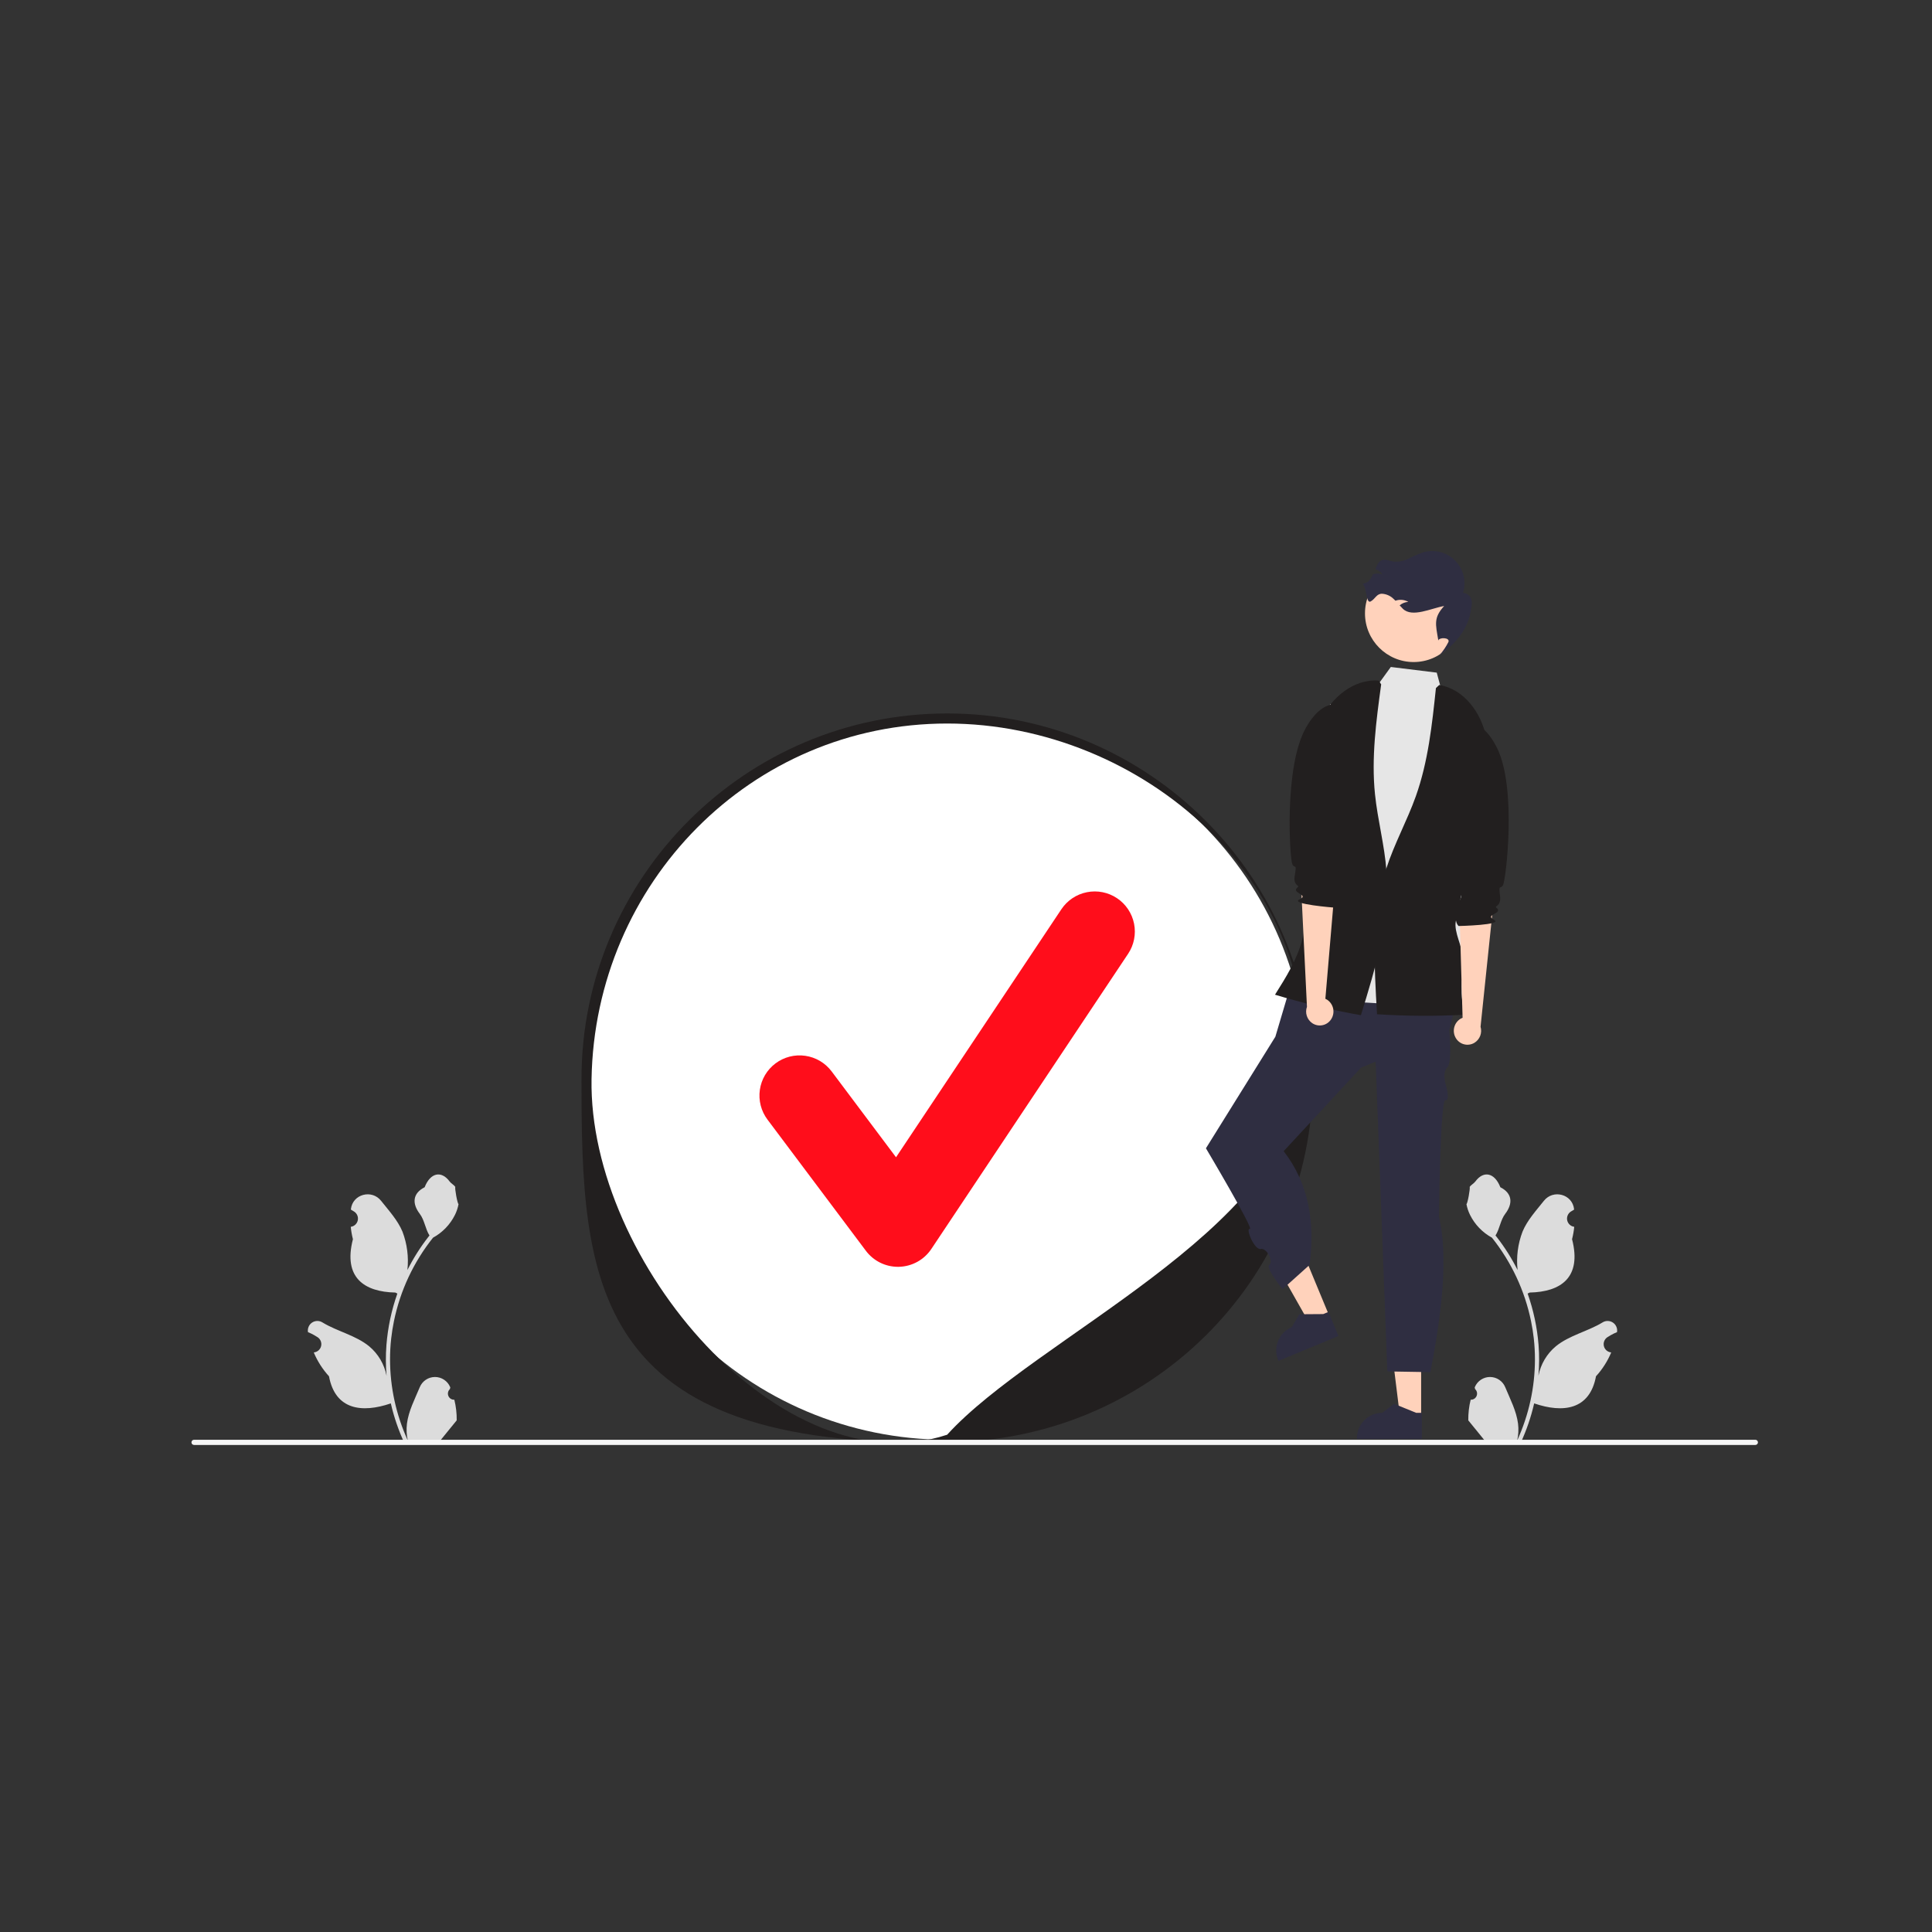 <svg width="111" height="111" viewBox="0 0 111 111" fill="none" xmlns="http://www.w3.org/2000/svg">
<rect x="0" y="0" width="111" height="111" fill="#333333" stroke="none"/>
<g clip-path="url(#clip0_430_186329)">
<path d="M26.103 80.419C26.03 80.422 25.959 80.403 25.898 80.365C25.837 80.326 25.789 80.27 25.762 80.203C25.734 80.136 25.727 80.063 25.742 79.992C25.758 79.922 25.794 79.858 25.847 79.809L25.872 79.713C25.868 79.705 25.865 79.698 25.862 79.69C25.789 79.518 25.668 79.372 25.512 79.269C25.357 79.167 25.174 79.112 24.988 79.113C24.802 79.114 24.619 79.169 24.465 79.273C24.31 79.377 24.189 79.524 24.118 79.696C23.833 80.383 23.47 81.071 23.38 81.798C23.341 82.119 23.357 82.444 23.429 82.76C22.759 81.298 22.411 79.71 22.409 78.102C22.409 77.699 22.431 77.296 22.476 76.895C22.513 76.566 22.565 76.24 22.631 75.916C22.99 74.158 23.761 72.51 24.88 71.108C25.422 70.812 25.86 70.358 26.136 69.805C26.235 69.607 26.306 69.395 26.345 69.176C26.284 69.184 26.115 68.253 26.161 68.196C26.076 68.067 25.923 68.003 25.83 67.877C25.367 67.249 24.73 67.359 24.397 68.211C23.686 68.57 23.679 69.165 24.116 69.737C24.393 70.102 24.431 70.594 24.675 70.984C24.65 71.016 24.624 71.047 24.599 71.079C24.141 71.668 23.742 72.3 23.407 72.967C23.488 72.22 23.391 71.465 23.124 70.763C22.852 70.108 22.344 69.557 21.896 68.992C21.359 68.312 20.256 68.609 20.161 69.47C20.16 69.478 20.16 69.487 20.159 69.495C20.225 69.532 20.29 69.572 20.354 69.614C20.434 69.668 20.496 69.744 20.532 69.834C20.568 69.923 20.576 70.021 20.555 70.115C20.534 70.209 20.485 70.294 20.415 70.36C20.345 70.426 20.256 70.469 20.161 70.483L20.152 70.485C20.175 70.725 20.217 70.962 20.277 71.195C19.703 73.416 20.942 74.225 22.713 74.261C22.752 74.282 22.79 74.302 22.829 74.321C22.493 75.273 22.282 76.266 22.202 77.273C22.156 77.867 22.159 78.464 22.21 79.057L22.207 79.036C22.078 78.376 21.726 77.78 21.21 77.35C20.442 76.719 19.358 76.487 18.531 75.981C18.443 75.924 18.34 75.894 18.236 75.894C18.131 75.894 18.029 75.923 17.941 75.979C17.852 76.035 17.782 76.115 17.738 76.21C17.694 76.305 17.677 76.41 17.691 76.514C17.692 76.521 17.694 76.529 17.695 76.536C17.818 76.586 17.938 76.644 18.054 76.71C18.121 76.747 18.186 76.787 18.25 76.829C18.33 76.882 18.392 76.959 18.427 77.048C18.463 77.137 18.471 77.235 18.451 77.329C18.43 77.423 18.381 77.509 18.311 77.575C18.241 77.64 18.152 77.683 18.057 77.698L18.047 77.7C18.04 77.701 18.034 77.701 18.027 77.703C18.238 78.206 18.534 78.669 18.902 79.072C19.261 81.011 20.803 81.195 22.453 80.63H22.454C22.635 81.417 22.898 82.183 23.237 82.915H26.032C26.043 82.884 26.052 82.852 26.061 82.821C25.802 82.837 25.542 82.822 25.287 82.775C25.494 82.52 25.702 82.264 25.909 82.009C25.914 82.004 25.918 81.999 25.922 81.994C26.027 81.864 26.134 81.735 26.239 81.604L26.239 81.604C26.245 81.205 26.199 80.806 26.103 80.419Z" fill="#DCDCDC"/>
<path d="M84.495 80.419C84.567 80.422 84.638 80.403 84.699 80.365C84.76 80.326 84.808 80.27 84.835 80.203C84.863 80.136 84.87 80.063 84.855 79.992C84.839 79.922 84.803 79.858 84.75 79.809L84.726 79.713C84.729 79.705 84.732 79.698 84.735 79.69C84.808 79.518 84.93 79.372 85.085 79.269C85.241 79.167 85.423 79.112 85.609 79.113C85.796 79.114 85.978 79.169 86.132 79.273C86.287 79.377 86.408 79.524 86.479 79.696C86.764 80.383 87.127 81.071 87.217 81.798C87.256 82.119 87.24 82.444 87.168 82.76C87.838 81.298 88.186 79.71 88.188 78.102C88.188 77.699 88.166 77.296 88.121 76.895C88.084 76.566 88.032 76.24 87.966 75.916C87.607 74.158 86.836 72.51 85.717 71.108C85.175 70.812 84.737 70.358 84.461 69.805C84.362 69.607 84.291 69.395 84.252 69.176C84.313 69.184 84.482 68.253 84.436 68.196C84.522 68.067 84.674 68.003 84.767 67.877C85.23 67.249 85.867 67.359 86.2 68.211C86.911 68.57 86.918 69.165 86.481 69.737C86.204 70.102 86.166 70.594 85.922 70.984C85.947 71.016 85.973 71.047 85.999 71.079C86.456 71.668 86.856 72.3 87.19 72.967C87.109 72.22 87.206 71.465 87.474 70.763C87.745 70.108 88.253 69.557 88.701 68.992C89.238 68.312 90.341 68.609 90.436 69.47C90.437 69.478 90.438 69.487 90.439 69.495C90.372 69.532 90.307 69.572 90.243 69.614C90.163 69.668 90.101 69.744 90.065 69.834C90.029 69.923 90.021 70.021 90.042 70.115C90.063 70.209 90.112 70.294 90.182 70.36C90.252 70.426 90.341 70.469 90.436 70.483L90.445 70.485C90.422 70.725 90.38 70.962 90.32 71.195C90.894 73.416 89.655 74.225 87.884 74.261C87.845 74.282 87.807 74.302 87.768 74.321C88.104 75.273 88.315 76.266 88.395 77.273C88.441 77.867 88.438 78.464 88.387 79.057L88.39 79.036C88.519 78.376 88.871 77.78 89.387 77.35C90.155 76.719 91.239 76.487 92.066 75.981C92.154 75.924 92.257 75.894 92.361 75.894C92.466 75.894 92.568 75.923 92.656 75.979C92.745 76.035 92.815 76.115 92.859 76.21C92.903 76.305 92.92 76.41 92.906 76.514C92.905 76.521 92.904 76.529 92.902 76.536C92.779 76.586 92.659 76.644 92.543 76.71C92.476 76.747 92.411 76.787 92.347 76.829C92.267 76.882 92.206 76.959 92.17 77.048C92.134 77.137 92.126 77.235 92.147 77.329C92.167 77.423 92.216 77.509 92.286 77.575C92.356 77.64 92.445 77.683 92.54 77.698L92.55 77.7C92.557 77.701 92.563 77.701 92.57 77.703C92.359 78.206 92.063 78.669 91.695 79.072C91.336 81.011 89.794 81.195 88.144 80.63H88.143C87.962 81.417 87.7 82.183 87.36 82.915H84.565C84.555 82.884 84.546 82.852 84.537 82.821C84.795 82.837 85.055 82.822 85.31 82.775C85.103 82.52 84.895 82.264 84.688 82.009C84.683 82.004 84.679 81.999 84.675 81.994C84.57 81.864 84.463 81.735 84.358 81.604L84.358 81.604C84.353 81.205 84.398 80.806 84.495 80.419Z" fill="#DCDCDC"/>
<path d="M54.417 82.719C65.861 82.719 75.137 73.443 75.137 61.999C75.137 50.556 65.861 41.279 54.417 41.279C42.974 41.279 33.697 50.556 33.697 61.999C33.697 73.443 42.974 82.719 54.417 82.719Z" fill="white"/>
<path d="M54.358 82.852C33.858 83.323 33.408 73.584 33.408 61.999C33.408 50.415 42.833 40.99 54.417 40.99C66.002 40.99 75.426 50.415 75.426 61.999C75.426 73.584 65.942 82.852 54.358 82.852ZM54.417 41.569C43.151 41.569 34.176 50.735 33.986 61.999C33.81 72.476 44.94 85.55 54.417 82.43C59.5 76.833 73.869 70.804 74.848 61.999C76.093 50.803 65.683 41.569 54.417 41.569Z" fill="#221F1F"/>
<path d="M51.591 72.783C51.233 72.783 50.88 72.7 50.56 72.54C50.24 72.38 49.962 72.147 49.747 71.861L44.094 64.324C43.913 64.082 43.78 63.806 43.705 63.513C43.63 63.22 43.613 62.914 43.656 62.615C43.699 62.315 43.8 62.027 43.954 61.766C44.108 61.505 44.313 61.278 44.555 61.096C44.797 60.915 45.073 60.782 45.366 60.707C45.659 60.632 45.964 60.616 46.264 60.659C46.564 60.702 46.852 60.803 47.113 60.957C47.373 61.112 47.6 61.316 47.782 61.558L51.48 66.489L60.979 52.241C61.318 51.733 61.845 51.38 62.444 51.261C63.044 51.141 63.666 51.264 64.174 51.603C64.683 51.942 65.036 52.469 65.156 53.068C65.276 53.667 65.153 54.29 64.814 54.798L53.509 71.757C53.304 72.063 53.029 72.317 52.707 72.495C52.384 72.673 52.023 72.772 51.655 72.782C51.633 72.783 51.612 72.783 51.591 72.783Z" fill="#FF0D1B"/>
<path d="M11 82.868C11 82.888 11.004 82.907 11.011 82.926C11.019 82.944 11.03 82.96 11.044 82.974C11.057 82.988 11.074 82.999 11.092 83.007C11.11 83.014 11.13 83.018 11.149 83.018H100.851C100.89 83.018 100.928 83.002 100.956 82.974C100.984 82.946 101 82.908 101 82.868C101 82.829 100.984 82.791 100.956 82.763C100.928 82.735 100.89 82.719 100.851 82.719H11.149C11.13 82.719 11.11 82.723 11.092 82.731C11.074 82.738 11.057 82.749 11.044 82.763C11.03 82.777 11.019 82.793 11.011 82.811C11.004 82.829 11 82.849 11 82.868Z" fill="#F6F6F6"/>
<path d="M81.649 81.405H80.436L79.858 76.726L81.649 76.726L81.649 81.405Z" fill="#FFD2BB"/>
<path d="M81.691 82.671L77.96 82.671V82.624C77.96 82.239 78.113 81.87 78.385 81.597C78.658 81.325 79.027 81.172 79.412 81.172L80.094 80.655L81.365 81.172L81.691 81.172L81.691 82.671Z" fill="#2F2E41"/>
<path d="M76.373 75.606L75.253 76.07L72.927 71.969L74.581 71.283L76.373 75.606Z" fill="#FFD2BB"/>
<path d="M76.898 76.758L73.452 78.188L73.434 78.144C73.287 77.788 73.286 77.388 73.434 77.033C73.581 76.677 73.863 76.394 74.219 76.246L74.651 75.508L76.023 75.498L76.324 75.374L76.898 76.758Z" fill="#2F2E41"/>
<path d="M83.036 54.785L74.425 55.684L73.274 59.563L69.285 65.973C69.285 65.973 72.068 70.658 71.807 70.607C71.546 70.556 72.068 71.833 72.434 71.758C72.8 71.684 73.18 72.517 72.927 72.665C72.674 72.813 73.689 74.065 73.689 74.065L75.24 72.673C75.57 70.184 75.171 67.969 73.751 66.139L78.195 61.342L79.037 60.992L79.706 78.793L82.18 78.834C82.863 75.322 83.206 72.162 82.672 69.907C82.672 69.907 82.749 63.134 83.041 63.208C83.334 63.282 83.086 62.4 83.086 62.4C83.086 62.4 82.83 61.648 83.144 61.337C83.459 61.025 83.263 59.191 83.263 59.191C83.783 57.456 83.626 56.023 83.036 54.785Z" fill="#2F2E41"/>
<path d="M76.416 40.469L78.796 39.852L79.907 38.32L82.546 38.645L83.108 40.735L84.986 41.825C84.986 41.825 83.948 52.807 84.195 53.41C84.442 54.013 85.327 53.963 84.571 54.741C83.815 55.518 83.715 55.205 83.89 56.051C84.066 56.898 85.345 57.793 83.89 57.784C82.435 57.775 73.657 57.65 73.908 56.647C74.158 55.643 74.154 55.898 74.533 55.269C74.911 54.64 75.165 54.992 75.038 54.063C74.911 53.135 75.036 52.508 75.036 52.007C75.036 51.505 75.456 46.947 75.456 46.947L76.416 40.469Z" fill="#E6E6E6"/>
<path d="M81.219 38.037C82.763 38.037 84.015 36.785 84.015 35.241C84.015 33.696 82.763 32.444 81.219 32.444C79.675 32.444 78.423 33.696 78.423 35.241C78.423 36.785 79.675 38.037 81.219 38.037Z" fill="#FFD2BB"/>
<path d="M78.289 33.548C78.535 33.747 78.478 34.712 78.752 34.554C79.026 34.397 79.082 34.115 79.397 34.112C79.654 34.127 79.897 34.236 80.077 34.42C80.11 34.45 80.142 34.482 80.173 34.513C80.201 34.504 80.23 34.495 80.259 34.487C80.48 34.433 80.713 34.466 80.911 34.579C80.728 34.592 80.555 34.662 80.414 34.779C80.474 34.846 80.535 34.914 80.6 34.977C81.135 35.502 82.233 34.943 82.972 34.817C82.356 35.488 82.478 35.863 82.631 36.76L82.631 36.809C82.663 36.602 83.326 36.613 83.216 36.887C83.079 37.158 82.907 37.411 82.706 37.638C83.609 37.013 84.338 36.15 84.499 35.108C84.532 34.889 84.597 34.666 84.534 34.452C84.508 34.344 84.446 34.248 84.359 34.179C84.272 34.109 84.165 34.071 84.053 34.069C84.154 33.749 84.166 33.409 84.089 33.083C84.011 32.757 83.847 32.458 83.613 32.218C83.379 31.978 83.084 31.806 82.76 31.72C82.436 31.634 82.095 31.638 81.773 31.73C81.48 31.835 81.193 31.959 80.916 32.101C80.636 32.243 80.319 32.297 80.007 32.255C79.813 32.215 79.617 32.114 79.427 32.171C79.206 32.237 79.112 32.47 79.023 32.694C79.189 32.755 79.333 32.863 79.437 33.006C79.265 32.943 79.079 32.935 78.903 32.984C78.899 32.985 78.896 32.986 78.893 32.987C78.694 33.344 78.682 33.432 78.289 33.548Z" fill="#2F2E41"/>
<path d="M79.211 39.104C77.779 38.988 76.471 40.084 75.875 41.391C75.279 42.698 75.24 44.181 75.211 45.618L75.121 50.083C75.108 50.744 75.094 51.405 75.061 52.065C75.044 52.708 74.964 53.346 74.82 53.973C74.528 55.122 73.886 56.146 73.253 57.149C74.874 57.639 76.522 58.033 78.189 58.328C79.021 55.635 79.863 52.865 79.658 50.054C79.55 48.567 79.15 47.115 78.998 45.631C78.782 43.53 79.068 41.413 79.353 39.32" fill="#221F1F"/>
<path d="M82.688 39.355C84.106 39.583 85.117 40.957 85.385 42.369C85.654 43.78 85.34 45.23 85.027 46.633C84.702 48.086 84.378 49.539 84.054 50.992C83.91 51.637 83.766 52.282 83.641 52.931C83.52 53.562 84.027 54.37 84.033 55.012C84.044 56.198 83.814 57.175 84.19 58.299C82.5 58.39 80.805 58.381 79.116 58.272C78.947 55.459 78.787 52.568 79.653 49.886C80.111 48.467 80.845 47.151 81.345 45.746C82.053 43.756 82.278 41.632 82.499 39.532" fill="#221F1F"/>
<path d="M83.634 59.627C83.529 59.443 83.499 59.226 83.552 59.02C83.604 58.816 83.735 58.639 83.915 58.529C83.953 58.507 83.991 58.488 84.031 58.473L83.851 52.313L85.81 51.815L85.063 58.99C85.114 59.162 85.107 59.346 85.043 59.513C84.979 59.68 84.861 59.821 84.708 59.914C84.621 59.966 84.524 60.001 84.423 60.015C84.322 60.03 84.22 60.025 84.121 60C84.022 59.975 83.929 59.931 83.848 59.87C83.766 59.809 83.697 59.733 83.645 59.645C83.641 59.639 83.638 59.633 83.634 59.627Z" fill="#FFD2BB"/>
<path d="M83.491 41.815C83.491 41.815 84.858 40.659 86.009 42.971C87.16 45.285 86.517 50.568 86.355 50.85C86.193 51.132 86.094 50.739 86.183 51.491C86.255 52.103 85.826 52.026 85.98 52.157C86.386 52.501 85.249 52.54 85.833 52.843C86.417 53.146 83.804 53.203 83.804 53.203C83.804 53.203 83.488 52.977 83.708 52.126C83.831 51.648 84.14 51.473 83.81 51.252C83.481 51.031 84.15 50.347 84.151 50.197C84.151 50.047 83.107 46.766 83.107 46.766L83.491 41.815Z" fill="#221F1F"/>
<path d="M76.48 58.557C76.596 58.379 76.637 58.164 76.596 57.956C76.555 57.748 76.434 57.565 76.26 57.445C76.224 57.421 76.186 57.4 76.147 57.383L76.668 51.243L74.739 50.636L75.089 57.843C75.028 58.011 75.025 58.195 75.08 58.365C75.135 58.535 75.245 58.683 75.392 58.784C75.477 58.841 75.571 58.881 75.671 58.901C75.771 58.922 75.874 58.922 75.974 58.902C76.074 58.883 76.169 58.844 76.254 58.788C76.339 58.731 76.412 58.659 76.469 58.575C76.473 58.569 76.477 58.563 76.48 58.557Z" fill="#FFD2BB"/>
<path d="M77.61 40.793C77.61 40.793 76.308 39.563 75.031 41.808C73.754 44.054 74.104 49.365 74.25 49.656C74.397 49.947 74.517 49.56 74.387 50.306C74.281 50.912 74.714 50.859 74.553 50.981C74.128 51.302 75.261 51.404 74.662 51.674C74.062 51.945 76.667 52.146 76.667 52.146C76.667 52.146 76.995 51.938 76.823 51.076C76.727 50.592 76.428 50.4 76.769 50.198C77.11 49.995 76.48 49.275 76.487 49.126C76.495 48.976 77.719 45.757 77.719 45.757L77.61 40.793Z" fill="#221F1F"/>
</g>
<defs>
<clipPath id="clip0_430_186329">
<rect width="90" height="54.018" fill="white" transform="translate(11 29)"/>
</clipPath>
</defs>
</svg>
